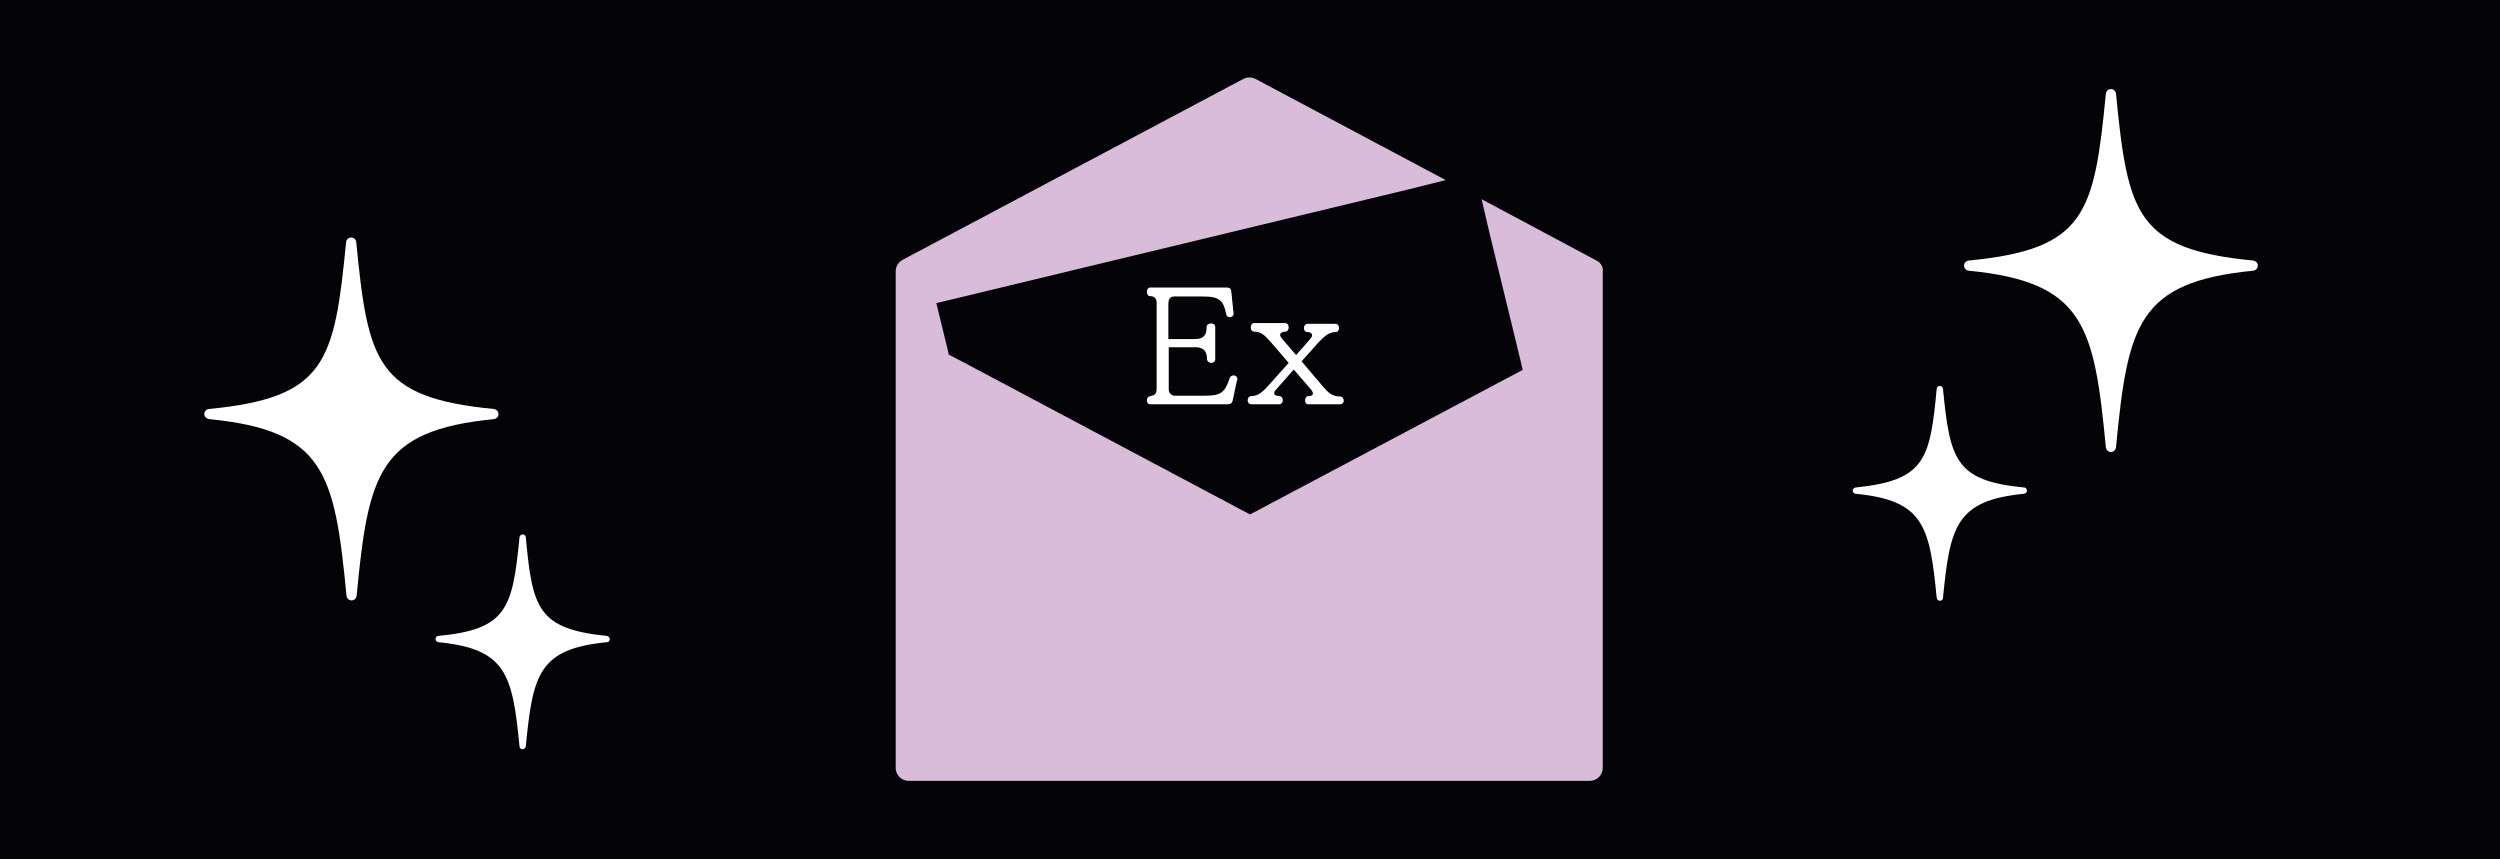 <?xml version="1.0" encoding="utf-8"?>
<!-- Generator: Adobe Illustrator 25.4.1, SVG Export Plug-In . SVG Version: 6.00 Build 0)  -->
<svg version="1.1" id="レイヤー_1" xmlns="http://www.w3.org/2000/svg" xmlns:xlink="http://www.w3.org/1999/xlink" x="0px"
	 y="0px" viewBox="0 0 640 220" style="enable-background:new 0 0 640 220;" xml:space="preserve">
<style type="text/css">
	.st0{fill:#040308;}
	.st1{fill:#D8BCD9;}
	.st2{fill:#FFFFFF;}
</style>
<rect class="st0" width="640" height="220"/>
<g>
	<path class="st1" d="M408.7,66.7L379.3,51l1,4.3l1,4.3l6.4,26.3l0.8,3.3l0.8,3.3l0.5,2.2L320,131.7l-74-39.3l-3.1-1.6l-0.4-1.7
		l-0.8-3.3l-2-8.2l120.8-29.1l4.8-1.2l4.8-1.2l-48.7-25.9c-1-0.5-2.1-0.5-3.1,0l-87.2,46.3c-1.1,0.6-1.8,1.7-1.8,2.9v19.6v39.2v68.4
		c0,1.8,1.5,3.3,3.3,3.3h174.4c1.8,0,3.3-1.5,3.3-3.3v-68.4V89.2V69.6C410.5,68.4,409.8,67.2,408.7,66.7z"/>
</g>
<g>
	<path class="st2" d="M53.6,107.3c29.5,2.9,32.1,13.8,35.1,45.2c0.1,0.7,0.6,1.2,1.3,1.2s1.2-0.5,1.3-1.2c3-31.3,5.6-42.3,35.1-45.2
		c0.7-0.1,1.2-0.6,1.2-1.3s-0.5-1.2-1.2-1.3C96.4,101.8,94.2,92.8,91.2,62c-0.1-0.7-0.6-1.2-1.3-1.2c-0.7,0-1.2,0.5-1.3,1.2
		c-3,30.8-5.2,39.8-35.1,42.7c-0.7,0.1-1.2,0.6-1.2,1.3S52.9,107.2,53.6,107.3z"/>
	<path class="st2" d="M134.6,137.5c0-0.4-0.4-0.7-0.8-0.7s-0.7,0.3-0.8,0.7c-1.8,18.2-3.1,23.6-20.8,25.3c-0.4,0-0.7,0.4-0.7,0.8
		c0,0.4,0.3,0.7,0.7,0.8c17.4,1.7,19,8.2,20.8,26.7c0,0.4,0.4,0.7,0.8,0.7s0.7-0.3,0.8-0.7c1.8-18.5,3.3-25,20.8-26.7
		c0.4,0,0.7-0.4,0.7-0.8s-0.3-0.7-0.7-0.8C137.6,161,136.3,155.7,134.6,137.5z"/>
</g>
<g>
	<path class="st2" d="M576.8,69.3c-29.5,2.9-32.1,13.8-35.1,45.2c-0.1,0.7-0.6,1.2-1.3,1.2s-1.2-0.5-1.3-1.2
		c-3-31.3-5.6-42.3-35.1-45.2c-0.7-0.1-1.2-0.6-1.2-1.3s0.5-1.2,1.2-1.3c29.9-2.9,32.1-11.9,35.1-42.7c0.1-0.7,0.6-1.2,1.3-1.2
		c0.7,0,1.2,0.5,1.3,1.2c3,30.8,5.2,39.8,35.1,42.7c0.7,0.1,1.2,0.6,1.2,1.3S577.5,69.2,576.8,69.3z"/>
	<path class="st2" d="M495.8,99.5c0-0.4,0.4-0.7,0.8-0.7s0.7,0.3,0.8,0.7c1.8,18.2,3.1,23.6,20.8,25.3c0.4,0,0.7,0.4,0.7,0.8
		c0,0.4-0.3,0.7-0.7,0.8c-17.4,1.7-19,8.2-20.8,26.7c0,0.4-0.4,0.7-0.8,0.7s-0.7-0.3-0.8-0.7c-1.8-18.5-3.3-25-20.8-26.7
		c-0.4,0-0.7-0.4-0.7-0.8s0.3-0.7,0.7-0.8C492.8,123,494.1,117.7,495.8,99.5z"/>
</g>
<g>
	<path class="st2" d="M315.6,102.4c-0.2,0.9-0.6,1.1-1.5,1.1h-19.7c-0.5,0-0.8-0.5-0.8-0.9c0-2.1,2.5-0.3,2.5-3.1v-22
		c0-0.9-0.4-1.7-1.7-1.7c-0.6,0-0.8-0.6-0.8-1.1s0.3-1.1,0.8-1.1H314c0.8,0,1.1,0.3,1.2,0.9l0.6,5.8c0,0.5-0.4,0.9-1,0.9
		c-0.4,0-0.8-0.2-0.9-0.8c-0.7-3.5-1.7-4.5-6-4.5h-7.3c-1.1,0-1.5,0.8-1.5,1.9v9h6.8c2.5,0,3-1.3,3-3.1c0-0.6,0.6-0.9,1.1-0.9
		c0.6,0,1.1,0.3,1.1,0.9V92c0,0.6-0.5,0.9-1,0.9S309,92.5,309,92c0-1.5-0.4-3.1-3-3.1h-6.8v10.8c0,0.9,0.7,1.6,1.5,1.6h7.8
		c4,0,5.1-0.8,6.3-4.5c0.2-0.5,0.6-0.7,1-0.7c0.5,0,1,0.4,1,1C316.6,97.3,316,100.6,315.6,102.4z"/>
	<path class="st2" d="M342.9,103.5H335c-0.7,0-0.9-0.5-0.9-1s0.3-1.1,0.8-1.1c1.1,0,1.2-0.4,1.2-0.7c0-0.2-0.1-0.5-0.5-1l-4.4-5.1
		l-4.5,5.1c-0.4,0.4-0.5,0.7-0.5,0.9c0,1.3,2.2,0.1,2.2,1.9c0,0.5-0.3,1-1,1h-7c-0.7,0-1-0.5-1-1c0-0.5,0.3-1.1,0.9-1.1
		c1.7,0,2.8-0.9,4.5-2.8l5.1-5.7l-4.3-5c-1.9-2.2-2.8-3-4.5-3c-0.7,0-0.9-0.6-0.9-1.1c0-0.6,0.3-1.1,0.9-1.1h7.8c0.7,0,1,0.5,1,1.1
		c0,0.5-0.3,1.1-0.8,1.1c-1,0-1.4,0.5-1.4,0.8c0,0.2,0.1,0.5,0.5,1l3.6,4.2l3.6-4.1c0.4-0.5,0.5-0.7,0.5-1c0-0.3-0.3-0.8-1.3-0.8
		c-0.5,0-0.8-0.5-0.8-1c0-0.5,0.3-1.1,1-1.1h7c0.7,0,1,0.5,1,1.1c0,0.5-0.3,1-0.9,1c-1.7,0-2.8,1-4.5,2.8l-4.2,4.7l5.1,6
		c1.8,2.2,2.8,3,4.8,3c0.6,0,0.9,0.6,0.9,1.1S343.6,103.5,342.9,103.5z"/>
</g>
</svg>
